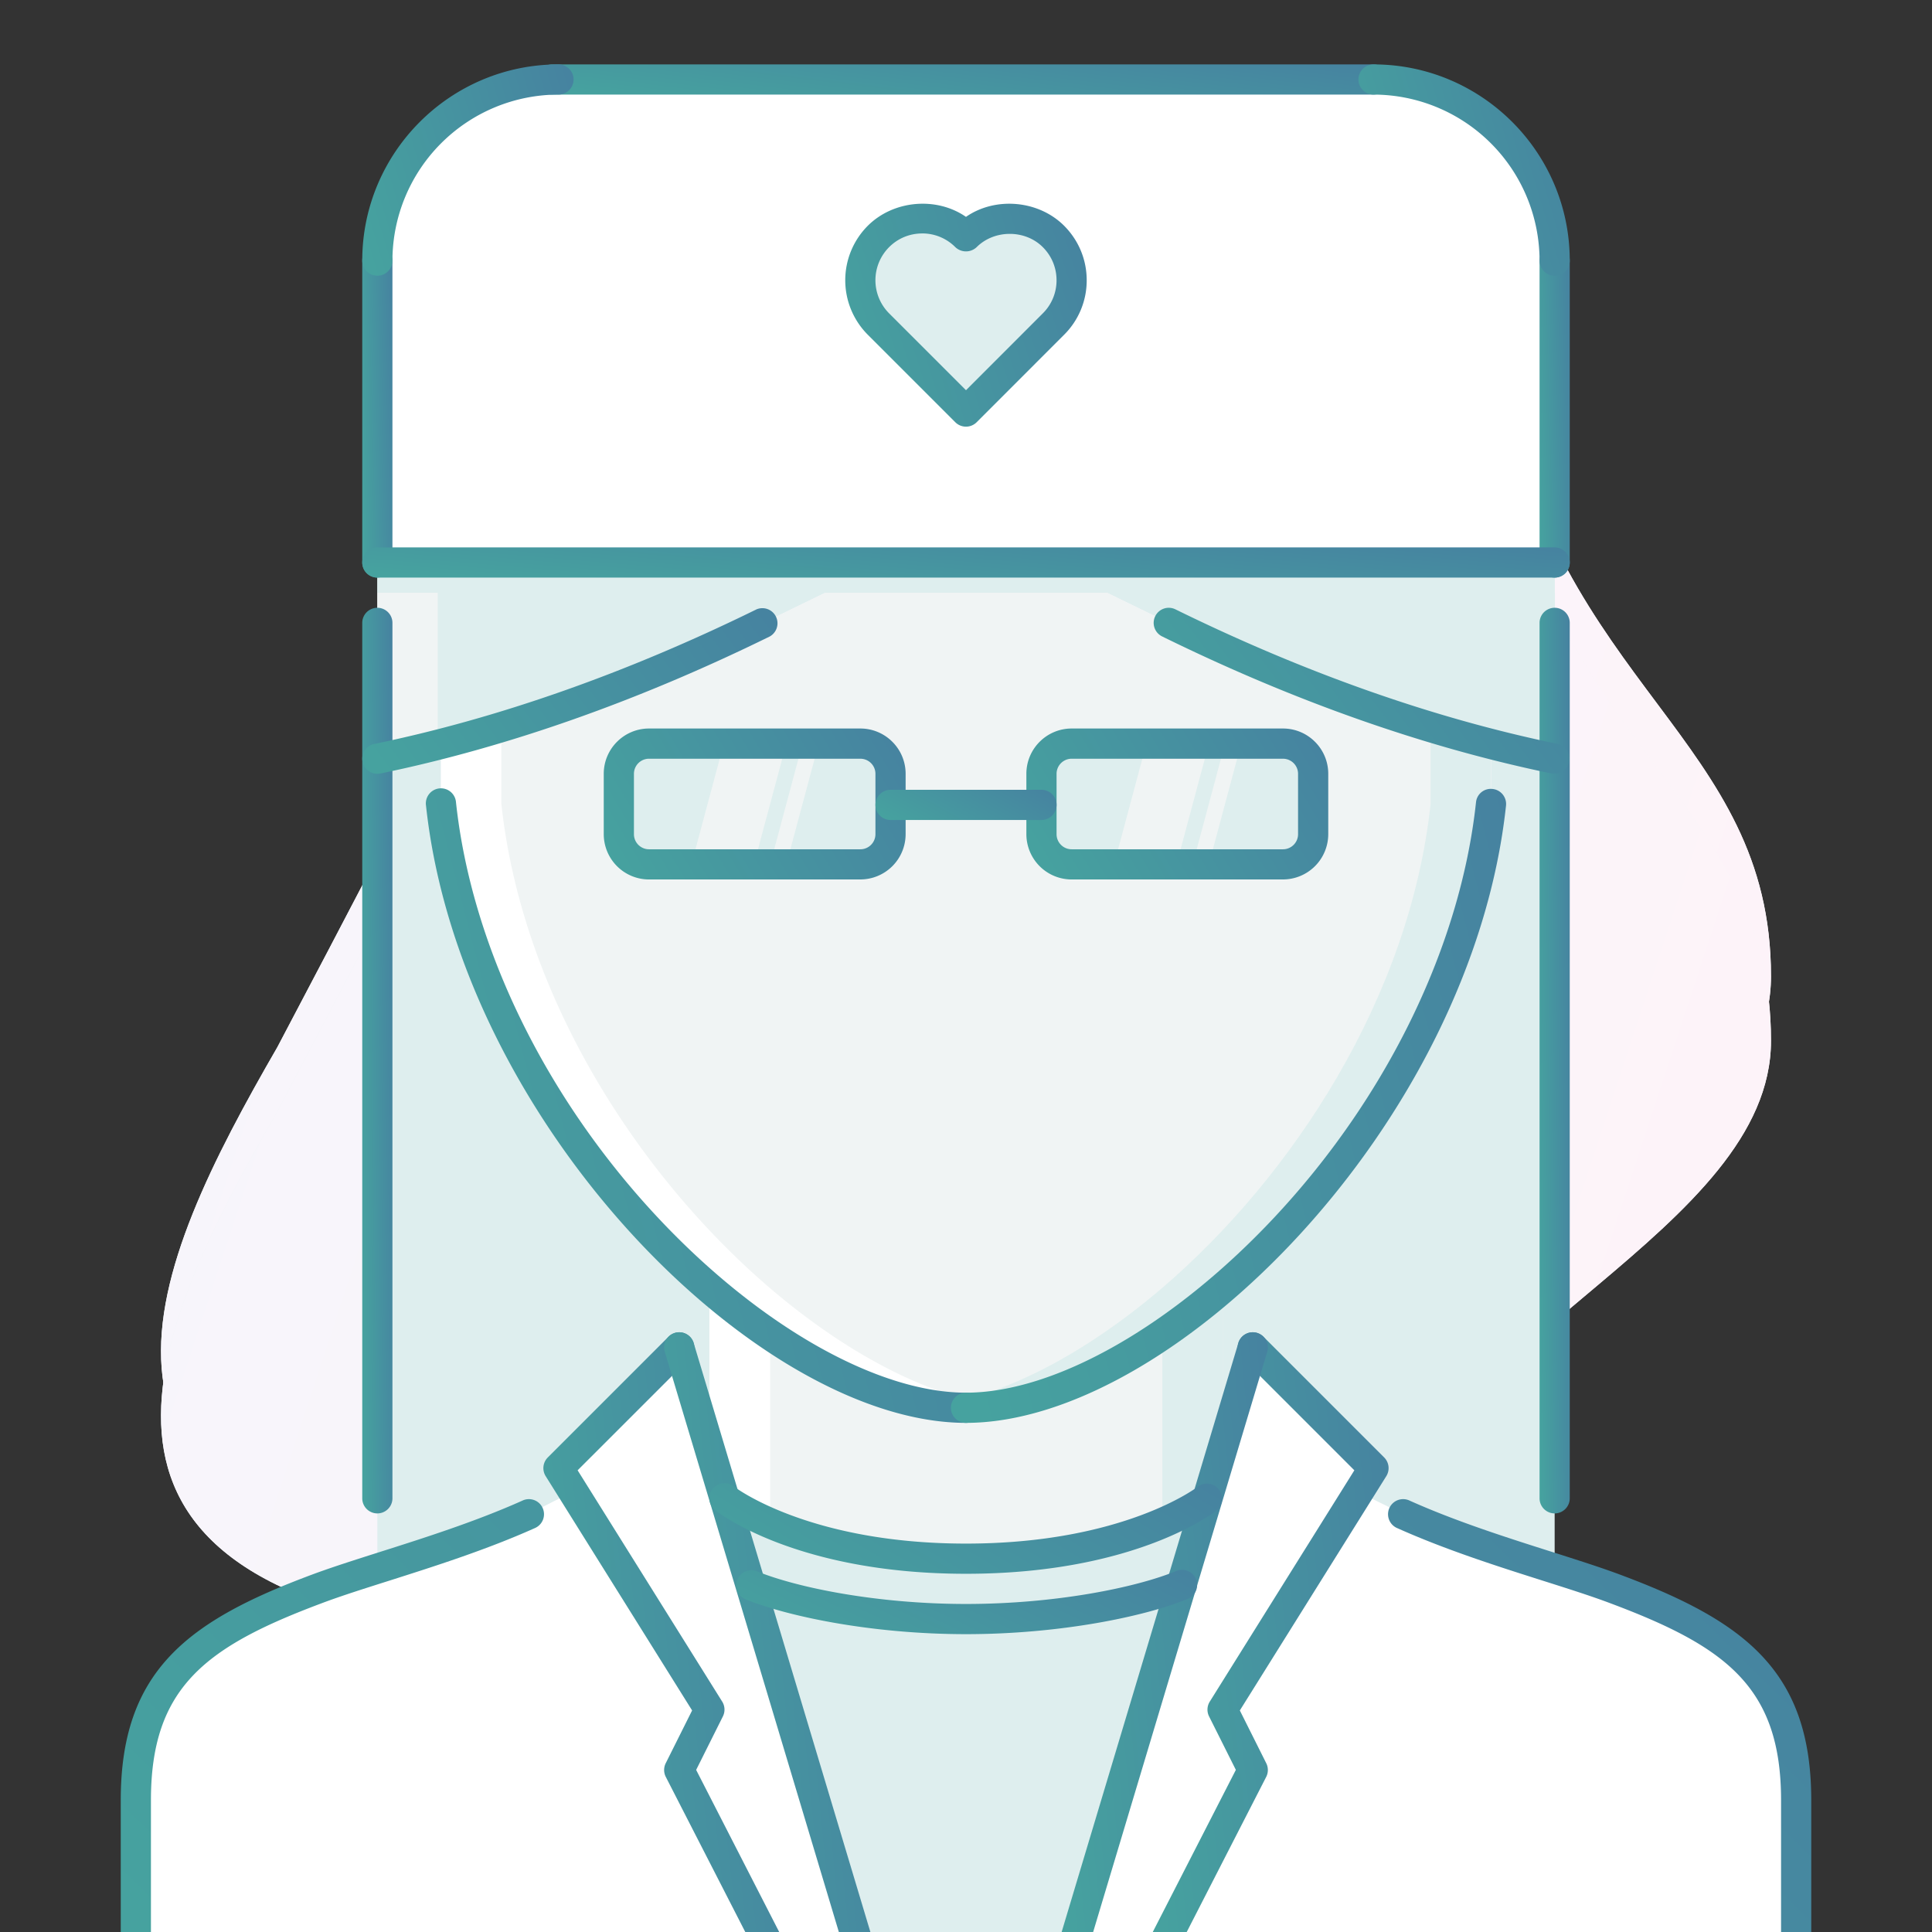 <svg width="80" height="80" fill="none" xmlns="http://www.w3.org/2000/svg"><rect width="100%" height="100%" fill="#333333" stroke="none"/><path d="M73.333 40.427c0 7.823-13.868 12.368-16.07 20.654-2.201 8.287-6.412 12.252-16.73 12.252-8.408 0-4.843-5.962-21.882-8.392-17.039-2.43-12.455-12.42-7.166-21.58C17.5 31.967 20.29 26.3 24.63 18.783 28.97 11.267 30.677 7.52 40.533 7.52c8.26 0 19.152-4.743 21.573 8.119 2.422 12.862 11.227 14.9 11.227 24.787z" fill="url(#paint0_linear_14181_2209)"/><path d="M73.333 40.427c0 7.823-13.868 12.368-16.07 20.654-2.201 8.287-6.412 12.252-16.73 12.252-8.408 0-4.843-5.962-21.882-8.392-17.039-2.43-12.455-12.42-7.166-21.58C17.5 31.967 20.29 26.3 24.63 18.783 28.97 11.267 30.677 7.52 40.533 7.52c8.26 0 19.152-4.743 21.573 8.119 2.422 12.862 11.227 14.9 11.227 24.787z" fill="url(#paint1_linear_14181_2209)"/><g clip-path="url(#clip0_14181_2209)"><path d="M73.333 43.094c0 7.822-13.868 12.367-16.07 20.654C55.062 72.035 50.851 76 40.533 76c-8.408 0-4.843-5.963-21.882-8.392-17.039-2.43-12.455-12.42-7.166-21.581C17.5 34.634 20.29 28.967 24.63 21.45c4.34-7.516 6.047-11.263 15.903-11.263 8.26 0 19.152-4.743 21.573 8.118 2.422 12.862 11.227 14.9 11.227 24.788z" fill="url(#paint2_linear_14181_2209)"/><path d="M73.333 43.094c0 7.822-13.868 12.367-16.07 20.654C55.062 72.035 50.851 76 40.533 76c-8.408 0-4.843-5.963-21.882-8.392-17.039-2.43-12.455-12.42-7.166-21.581C17.5 34.634 20.29 28.967 24.63 21.45c4.34-7.516 6.047-11.263 15.903-11.263 8.26 0 19.152-4.743 21.573 8.118 2.422 12.862 11.227 14.9 11.227 24.788z" fill="url(#paint3_linear_14181_2209)"/><g clip-path="url(#clip1_14181_2209)"><path d="M43.626 9.792c.998 1 .998 2.625 0 3.625L40 17.042l-3.625-3.625A2.564 2.564 0 0140 9.792c1-1 2.625-1 3.626 0z" fill="#DEEEEE"/><path d="M64.375 10.791v12.5H15.626v-12.5c0-4.15 3.362-7.5 7.5-7.5h33.75c4.15 0 7.5 3.35 7.5 7.5zm-20.75 2.626a2.564 2.564 0 00-3.624-3.625 2.564 2.564 0 00-3.625 3.625L40 17.042l3.625-3.625z" fill="#fff"/><path d="M61.737 30.804c-4.726-1.212-9.213-2.987-13.338-5.012l-5.138-2.5h21.113v8.124a61.969 61.969 0 01-2.637-.612zm-43.474 0c-.875.225-1.75.425-2.638.613V23.29h21.126l-5.138 2.5c-4.137 2.026-8.625 3.8-13.35 5.013z" fill="#DEEEEE"/><path d="M18.125 24.542h-2.5v6.875a64.8 64.8 0 002.5-.58v-6.295z" fill="#F0F4F4"/><path d="M61.886 24.542h2.5v6.875c-.84-.178-1.67-.37-2.5-.58v-6.295zM29.375 53.33v6.624l-1.25-4.163-5 5 .6.962-.025.026-1.825.925c-2.062.924-4.313 1.625-6.25 2.238V31.417a62.293 62.293 0 002.637-.613v2.488c.863 7.987 5.7 15.4 11.113 20.037z" fill="#DEEEEE"/><path d="M64.376 64.942c.925.3 1.787.575 2.5.85 5 1.863 7.5 3.75 7.5 8.75v7.5H47.401l.637-1.25 3.839-7.5-1.25-2.5 5.624-9.013 1.875.926c2.063.924 4.312 1.624 6.25 2.237z" fill="#fff"/><path d="M64.375 31.417v33.525c-1.938-.613-4.187-1.313-6.25-2.237l-1.875-.926.625-.987-5-5-1.25 4.163V53.33c5.425-4.638 10.263-12.05 11.113-20.038v-2.488c.874.225 1.75.425 2.637.613z" fill="#DEEEEE"/><path d="M36.873 33.33v-1.288c0-.688-.562-1.25-1.25-1.25h-8.75c-.687 0-1.25.562-1.25 1.25v2.5c0 .688.563 1.25 1.25 1.25h8.75c.688 0 1.25-.563 1.25-1.25V33.33zm6.25 0v1.212c0 .688.562 1.25 1.25 1.25h8.75c.688 0 1.25-.563 1.25-1.25v-2.5c0-.688-.563-1.25-1.25-1.25h-8.75c-.688 0-1.25.562-1.25 1.25v1.288zm18.614-2.526v2.488c-.851 7.987-5.689 15.4-11.114 20.038-3.613 3.087-7.487 4.962-10.625 4.962-3.137 0-7.012-1.876-10.625-4.962-5.412-4.638-10.25-12.05-11.113-20.038v-2.488c4.726-1.212 9.213-2.987 13.35-5.012l5.138-2.5h6.512l5.138 2.5c4.125 2.025 8.612 3.8 13.338 5.012z" fill="#F0F4F4"/><path d="M20.76 33.292v-3.21c-.828.251-1.655.506-2.5.723v2.487c.863 7.987 5.7 15.4 11.113 20.038 3.613 3.087 7.488 4.962 10.625 4.962a8.87 8.87 0 001.25-.095c-2.884-.412-6.228-2.178-9.375-4.867-5.412-4.638-10.25-12.05-11.112-20.038z" fill="#fff"/><path d="M59.238 33.292v-3.21c.828.251 1.655.506 2.5.723v2.487c-.863 7.987-5.7 15.4-11.113 20.038-3.614 3.087-7.488 4.962-10.625 4.962-.405 0-.823-.035-1.25-.096 2.883-.411 6.228-2.177 9.375-4.866 5.412-4.638 10.25-12.05 11.113-20.038z" fill="#DEEEEE"/><path d="M56.873 60.791l-.625.988-5.625 9.012 1.25 2.5-3.838 7.5-.637 1.25H44.01l4.914-16.412 1.074-3.588.625-2.087 1.25-4.162 5 5z" fill="#fff"/><path d="M50.625 59.954L50 62.041s-3.125 2.5-10 2.5-9.975-2.5-9.975-2.5l-.025.013-.625-2.1V53.33c3.613 3.087 7.487 4.962 10.625 4.962 3.137 0 7.012-1.875 10.625-4.962v6.625z" fill="#F0F4F4"/><path d="M50 62.041l-1.074 3.588c-1.788.737-5.226 1.413-8.926 1.413s-7.138-.675-8.912-1.413h-.013L30 62.054l.025-.013s3.1 2.5 9.975 2.5 10-2.5 10-2.5z" fill="#DEEEEE"/><path d="M48.924 65.63l-4.913 16.412h-8.013l-4.925-16.413h.013c1.775.737 5.212 1.413 8.912 1.413 3.7 0 7.138-.675 8.926-1.413z" fill="#DEEEEE"/><path d="M31.075 65.63L36 82.041h-3.388l-.637-1.25-3.85-7.5 1.25-2.5-5.65-9.038-.6-.962 5-5 1.25 4.162.625 2.1 1.075 3.575z" fill="#fff"/><path d="M31.975 80.792l.637 1.25H5.625v-7.5c0-5 2.5-6.888 7.5-8.75a45.1 45.1 0 012.5-.838v-.012c1.937-.613 4.188-1.313 6.25-2.237l1.825-.926.025-.025 5.65 9.038-1.25 2.5 3.85 7.5z" fill="#fff"/><path d="M36.886 34.542c0 .687-.563 1.25-1.25 1.25h-8.75c-.688 0-1.25-.563-1.25-1.25v-2.5c0-.688.562-1.25 1.25-1.25h8.75c.687 0 1.25.562 1.25 1.25v2.5z" fill="#DEEEEE"/><path d="M28.63 35.792h2.589l1.34-5H29.97l-1.34 5zm3.26 0h.67l1.34-5h-.67l-1.34 5z" fill="#F0F4F4"/><path d="M54.386 34.542c0 .687-.562 1.25-1.25 1.25h-8.75c-.687 0-1.25-.563-1.25-1.25v-2.5c0-.688.563-1.25 1.25-1.25h8.75c.688 0 1.25.562 1.25 1.25v2.5z" fill="#DEEEEE"/><path d="M46.13 35.792h2.588l1.34-5H47.47l-1.34 5zm3.255 0h.67l1.34-5h-.67l-1.34 5z" fill="#F0F4F4"/><path d="M30.025 62.041s.603.485 1.863 1.028v-7.826a28.697 28.697 0 01-2.513-1.913v6.624l.625 2.1.025-.013z" fill="#fff"/><path d="M48.13 63.067c1.264-.542 1.87-1.025 1.87-1.025l.624-2.088V53.33a28.596 28.596 0 01-2.494 1.9v7.837zm16.246-39.776H15.625v1.25h48.75v-1.25z" fill="#DEEEEE"/><path d="M45.833 24.542l-2.57-1.25h-6.512l-2.569 1.25h11.65z" fill="#DEEEEE"/><path d="M35.625 36.417h-8.75A1.877 1.877 0 0125 34.54v-2.5c0-1.033.841-1.874 1.875-1.874h8.75c1.034 0 1.875.84 1.875 1.875v2.5a1.877 1.877 0 01-1.875 1.875zm-8.75-5a.625.625 0 00-.625.625v2.5c0 .345.28.625.625.625h8.75c.345 0 .625-.28.625-.625v-2.5a.625.625 0 00-.625-.625h-8.75z" fill="url(#paint4_linear_14181_2209)"/><path d="M53.125 36.417h-8.75A1.877 1.877 0 0142.5 34.54v-2.5c0-1.033.841-1.874 1.875-1.874h8.75c1.034 0 1.875.84 1.875 1.875v2.5a1.877 1.877 0 01-1.875 1.875zm-8.75-5a.626.626 0 00-.625.625v2.5c0 .345.28.625.625.625h8.75c.344 0 .625-.28.625-.625v-2.5a.626.626 0 00-.625-.625h-8.75z" fill="url(#paint5_linear_14181_2209)"/><path d="M43.126 33.954h-6.25a.625.625 0 110-1.25h6.25a.625.625 0 110 1.25z" fill="url(#paint6_linear_14181_2209)"/><path d="M31.968 81.417a.626.626 0 01-.556-.34l-3.843-7.5a.625.625 0 01-.003-.565l1.093-2.186-6.064-9.702a.626.626 0 01.088-.774l5-5a.625.625 0 11.884.884l-4.649 4.648 5.987 9.578a.628.628 0 01.029.611l-1.108 2.217 3.698 7.218a.627.627 0 01-.556.91z" fill="url(#paint7_linear_14181_2209)"/><path d="M35.625 81.417a.625.625 0 01-.599-.446l-7.5-25a.625.625 0 111.198-.359l7.5 25a.624.624 0 01-.599.805z" fill="url(#paint8_linear_14181_2209)"/><path d="M48.031 81.417a.628.628 0 01-.557-.91l3.7-7.22-1.11-2.216a.628.628 0 01.03-.611l5.987-9.578-4.649-4.648a.625.625 0 11.884-.884l5 5a.628.628 0 01.088.774l-6.065 9.702 1.094 2.186a.627.627 0 01-.002.565l-3.843 7.5a.626.626 0 01-.557.34z" fill="url(#paint9_linear_14181_2209)"/><path d="M44.375 81.417a.623.623 0 01-.598-.805l7.5-25a.622.622 0 01.777-.419c.331.1.52.447.42.778l-7.5 25a.625.625 0 01-.599.446z" fill="url(#paint10_linear_14181_2209)"/><path d="M40 65.167c-7.014 0-10.256-2.53-10.391-2.637a.625.625 0 01.78-.978c.03.023 3.077 2.365 9.61 2.365 6.534 0 9.582-2.341 9.612-2.365a.626.626 0 01.779.978c-.134.108-3.376 2.637-10.39 2.637z" fill="url(#paint11_linear_14181_2209)"/><path d="M40.001 67.667c-3.88 0-7.392-.73-9.15-1.453a.626.626 0 01.476-1.157c1.644.676 4.964 1.36 8.674 1.36 3.721 0 7.044-.683 8.687-1.358a.625.625 0 11.476 1.155c-1.757.723-5.271 1.453-9.163 1.453z" fill="url(#paint12_linear_14181_2209)"/><path d="M40 58.918c-8.563 0-20.944-12.394-22.36-25.56a.625.625 0 111.242-.133c.636 5.911 3.662 12.156 8.304 17.134C31.389 54.866 36.3 57.668 40 57.668a.625.625 0 110 1.25z" fill="url(#paint13_linear_14181_2209)"/><path d="M74.375 82.667H5.625A.625.625 0 015 82.042v-7.5c0-5.364 2.779-7.42 7.906-9.336.804-.3 1.772-.608 2.826-.943 1.858-.59 3.965-1.26 5.89-2.121a.625.625 0 11.51 1.14c-1.99.891-4.132 1.572-6.021 2.173-1.032.327-1.98.627-2.767.923-4.806 1.797-7.094 3.476-7.094 8.164v6.875h67.5v-6.875c0-4.688-2.288-6.367-7.095-8.164-.786-.296-1.733-.596-2.764-.923-1.89-.6-4.032-1.282-6.021-2.173a.625.625 0 11.51-1.14c1.925.862 4.031 1.53 5.89 2.121 1.052.335 2.02.642 2.824.943C72.222 67.122 75 69.178 75 74.542v7.5c0 .345-.28.625-.625.625z" fill="url(#paint14_linear_14181_2209)"/><path d="M15.625 62.667a.625.625 0 01-.625-.625v-36.25a.625.625 0 111.25 0v36.25c0 .345-.28.625-.625.625z" fill="url(#paint15_linear_14181_2209)"/><path d="M15.624 32.042a.625.625 0 01-.125-1.237c5.124-1.058 10.45-2.933 15.829-5.574a.626.626 0 01.55 1.122c-5.473 2.688-10.9 4.598-16.127 5.676a.662.662 0 01-.127.013z" fill="url(#paint16_linear_14181_2209)"/><path d="M40 58.918a.625.625 0 110-1.25c3.701 0 8.611-2.802 12.815-7.309 4.641-4.978 7.666-11.223 8.303-17.135a.615.615 0 01.689-.554c.343.037.59.345.554.689C60.944 46.524 48.562 58.918 40 58.918z" fill="url(#paint17_linear_14181_2209)"/><path d="M64.375 62.667a.625.625 0 01-.625-.625v-36.25a.625.625 0 111.25 0v36.25c0 .345-.28.625-.625.625z" fill="url(#paint18_linear_14181_2209)"/><path d="M64.373 32.042a.654.654 0 01-.127-.013c-5.228-1.08-10.654-2.988-16.125-5.676a.624.624 0 11.55-1.122c5.378 2.64 10.702 4.516 15.83 5.573a.627.627 0 01-.127 1.237z" fill="url(#paint19_linear_14181_2209)"/><path d="M15.625 23.917A.625.625 0 0115 23.29v-12.5a.625.625 0 111.25 0v12.5c0 .346-.28.626-.625.626z" fill="url(#paint20_linear_14181_2209)"/><path d="M56.876 3.917H22.865a.625.625 0 110-1.25h34.01a.625.625 0 110 1.25z" fill="url(#paint21_linear_14181_2209)"/><path d="M64.375 23.917a.625.625 0 01-.625-.626v-12.5a.625.625 0 111.25 0v12.5c0 .346-.28.626-.625.626z" fill="url(#paint22_linear_14181_2209)"/><path d="M64.375 23.917h-48.75a.625.625 0 110-1.25h48.75a.625.625 0 110 1.25z" fill="url(#paint23_linear_14181_2209)"/><path d="M15.625 11.417a.625.625 0 01-.625-.625c0-4.48 3.645-8.125 8.125-8.125a.625.625 0 110 1.25 6.883 6.883 0 00-6.875 6.875c0 .345-.28.625-.625.625z" fill="url(#paint24_linear_14181_2209)"/><path d="M64.375 11.417a.625.625 0 01-.625-.625 6.883 6.883 0 00-6.875-6.875.625.625 0 110-1.25c4.48 0 8.125 3.645 8.125 8.125 0 .345-.28.625-.625.625z" fill="url(#paint25_linear_14181_2209)"/><path d="M39.999 17.667a.626.626 0 01-.442-.183l-3.625-3.625a3.193 3.193 0 010-4.509c1.067-1.067 2.852-1.213 4.067-.37 1.212-.842 3-.697 4.066.37.6.603.933 1.403.933 2.255a3.17 3.17 0 01-.934 2.255l-3.623 3.624a.625.625 0 01-.442.183zm-1.813-8c-.518 0-1.004.2-1.37.567a1.941 1.941 0 000 2.741L40 16.158l3.181-3.183a1.92 1.92 0 00.568-1.37c0-.518-.201-1.005-.568-1.371-.73-.733-2.007-.733-2.74 0a.643.643 0 01-.883 0 1.924 1.924 0 00-1.37-.568z" fill="url(#paint26_linear_14181_2209)"/></g></g><defs><linearGradient id="paint0_linear_14181_2209" x1="6.667" y1="6.667" x2="86.616" y2="32.99" gradientUnits="userSpaceOnUse"><stop stop-color="#ECF6F5"/><stop offset="1" stop-color="#FBF6F9"/></linearGradient><linearGradient id="paint1_linear_14181_2209" x1="6.667" y1="6.667" x2="86.616" y2="32.99" gradientUnits="userSpaceOnUse"><stop stop-color="#F6F6FB"/><stop offset="1" stop-color="#FEF3F9"/></linearGradient><linearGradient id="paint2_linear_14181_2209" x1="6.667" y1="9.333" x2="86.616" y2="35.657" gradientUnits="userSpaceOnUse"><stop stop-color="#ECF6F5"/><stop offset="1" stop-color="#FBF6F9"/></linearGradient><linearGradient id="paint3_linear_14181_2209" x1="6.667" y1="9.333" x2="86.616" y2="35.657" gradientUnits="userSpaceOnUse"><stop stop-color="#F6F6FB"/><stop offset="1" stop-color="#FEF3F9"/></linearGradient><linearGradient id="paint4_linear_14181_2209" x1="22.852" y1="31.593" x2="46.464" y2="17.572" gradientUnits="userSpaceOnUse"><stop stop-color="#46A29F"/><stop offset="1" stop-color="#4660A2"/></linearGradient><linearGradient id="paint5_linear_14181_2209" x1="40.352" y1="31.593" x2="63.964" y2="17.572" gradientUnits="userSpaceOnUse"><stop stop-color="#46A29F"/><stop offset="1" stop-color="#4660A2"/></linearGradient><linearGradient id="paint6_linear_14181_2209" x1="34.961" y1="32.99" x2="39.552" y2="24.81" gradientUnits="userSpaceOnUse"><stop stop-color="#46A29F"/><stop offset="1" stop-color="#4660A2"/></linearGradient><linearGradient id="paint7_linear_14181_2209" x1="20.766" y1="61.159" x2="46.221" y2="58.253" gradientUnits="userSpaceOnUse"><stop stop-color="#46A29F"/><stop offset="1" stop-color="#4660A2"/></linearGradient><linearGradient id="paint8_linear_14181_2209" x1="25.996" y1="61.159" x2="48.137" y2="58.968" gradientUnits="userSpaceOnUse"><stop stop-color="#46A29F"/><stop offset="1" stop-color="#4660A2"/></linearGradient><linearGradient id="paint9_linear_14181_2209" x1="45.672" y1="61.159" x2="71.127" y2="58.253" gradientUnits="userSpaceOnUse"><stop stop-color="#46A29F"/><stop offset="1" stop-color="#4660A2"/></linearGradient><linearGradient id="paint10_linear_14181_2209" x1="42.246" y1="61.159" x2="64.387" y2="58.968" gradientUnits="userSpaceOnUse"><stop stop-color="#46A29F"/><stop offset="1" stop-color="#4660A2"/></linearGradient><linearGradient id="paint11_linear_14181_2209" x1="25.724" y1="62.274" x2="39.89" y2="38.432" gradientUnits="userSpaceOnUse"><stop stop-color="#46A29F"/><stop offset="1" stop-color="#4660A2"/></linearGradient><linearGradient id="paint12_linear_14181_2209" x1="27.184" y1="65.617" x2="35.967" y2="46.876" gradientUnits="userSpaceOnUse"><stop stop-color="#46A29F"/><stop offset="1" stop-color="#4660A2"/></linearGradient><linearGradient id="paint13_linear_14181_2209" x1="13.685" y1="38.66" x2="68.705" y2="24.353" gradientUnits="userSpaceOnUse"><stop stop-color="#46A29F"/><stop offset="1" stop-color="#4660A2"/></linearGradient><linearGradient id="paint14_linear_14181_2209" x1="-7.029" y1="66.785" x2="81.515" y2="-22.638" gradientUnits="userSpaceOnUse"><stop stop-color="#46A29F"/><stop offset="1" stop-color="#4660A2"/></linearGradient><linearGradient id="paint15_linear_14181_2209" x1="14.785" y1="33.727" x2="17.979" y2="33.695" gradientUnits="userSpaceOnUse"><stop stop-color="#46A29F"/><stop offset="1" stop-color="#4660A2"/></linearGradient><linearGradient id="paint16_linear_14181_2209" x1="12.04" y1="26.737" x2="40.371" y2="5.655" gradientUnits="userSpaceOnUse"><stop stop-color="#46A29F"/><stop offset="1" stop-color="#4660A2"/></linearGradient><linearGradient id="paint17_linear_14181_2209" x1="35.425" y1="38.659" x2="90.444" y2="24.353" gradientUnits="userSpaceOnUse"><stop stop-color="#46A29F"/><stop offset="1" stop-color="#4660A2"/></linearGradient><linearGradient id="paint18_linear_14181_2209" x1="63.535" y1="33.727" x2="66.729" y2="33.695" gradientUnits="userSpaceOnUse"><stop stop-color="#46A29F"/><stop offset="1" stop-color="#4660A2"/></linearGradient><linearGradient id="paint19_linear_14181_2209" x1="44.81" y1="26.736" x2="73.146" y2="5.655" gradientUnits="userSpaceOnUse"><stop stop-color="#46A29F"/><stop offset="1" stop-color="#4660A2"/></linearGradient><linearGradient id="paint20_linear_14181_2209" x1="14.785" y1="13.305" x2="17.977" y2="13.219" gradientUnits="userSpaceOnUse"><stop stop-color="#46A29F"/><stop offset="1" stop-color="#4660A2"/></linearGradient><linearGradient id="paint21_linear_14181_2209" x1="16.18" y1="2.952" x2="17.446" y2="-7.653" gradientUnits="userSpaceOnUse"><stop stop-color="#46A29F"/><stop offset="1" stop-color="#4660A2"/></linearGradient><linearGradient id="paint22_linear_14181_2209" x1="63.535" y1="13.305" x2="66.727" y2="13.219" gradientUnits="userSpaceOnUse"><stop stop-color="#46A29F"/><stop offset="1" stop-color="#4660A2"/></linearGradient><linearGradient id="paint23_linear_14181_2209" x1="6.408" y1="22.952" x2="7.308" y2="12.27" gradientUnits="userSpaceOnUse"><stop stop-color="#46A29F"/><stop offset="1" stop-color="#4660A2"/></linearGradient><linearGradient id="paint24_linear_14181_2209" x1="13.496" y1="4.664" x2="34.042" y2="-1.436" gradientUnits="userSpaceOnUse"><stop stop-color="#46A29F"/><stop offset="1" stop-color="#4660A2"/></linearGradient><linearGradient id="paint25_linear_14181_2209" x1="54.746" y1="4.664" x2="75.292" y2="-1.436" gradientUnits="userSpaceOnUse"><stop stop-color="#46A29F"/><stop offset="1" stop-color="#4660A2"/></linearGradient><linearGradient id="paint26_linear_14181_2209" x1="33.282" y1="10.543" x2="56.433" y2="3.098" gradientUnits="userSpaceOnUse"><stop stop-color="#46A29F"/><stop offset="1" stop-color="#4660A2"/></linearGradient><clipPath id="clip0_14181_2209"><path fill="#fff" d="M0 0h80v80H0z"/></clipPath><clipPath id="clip1_14181_2209"><path fill="#fff" transform="translate(0 2.667)" d="M0 0h80v80H0z"/></clipPath></defs></svg>